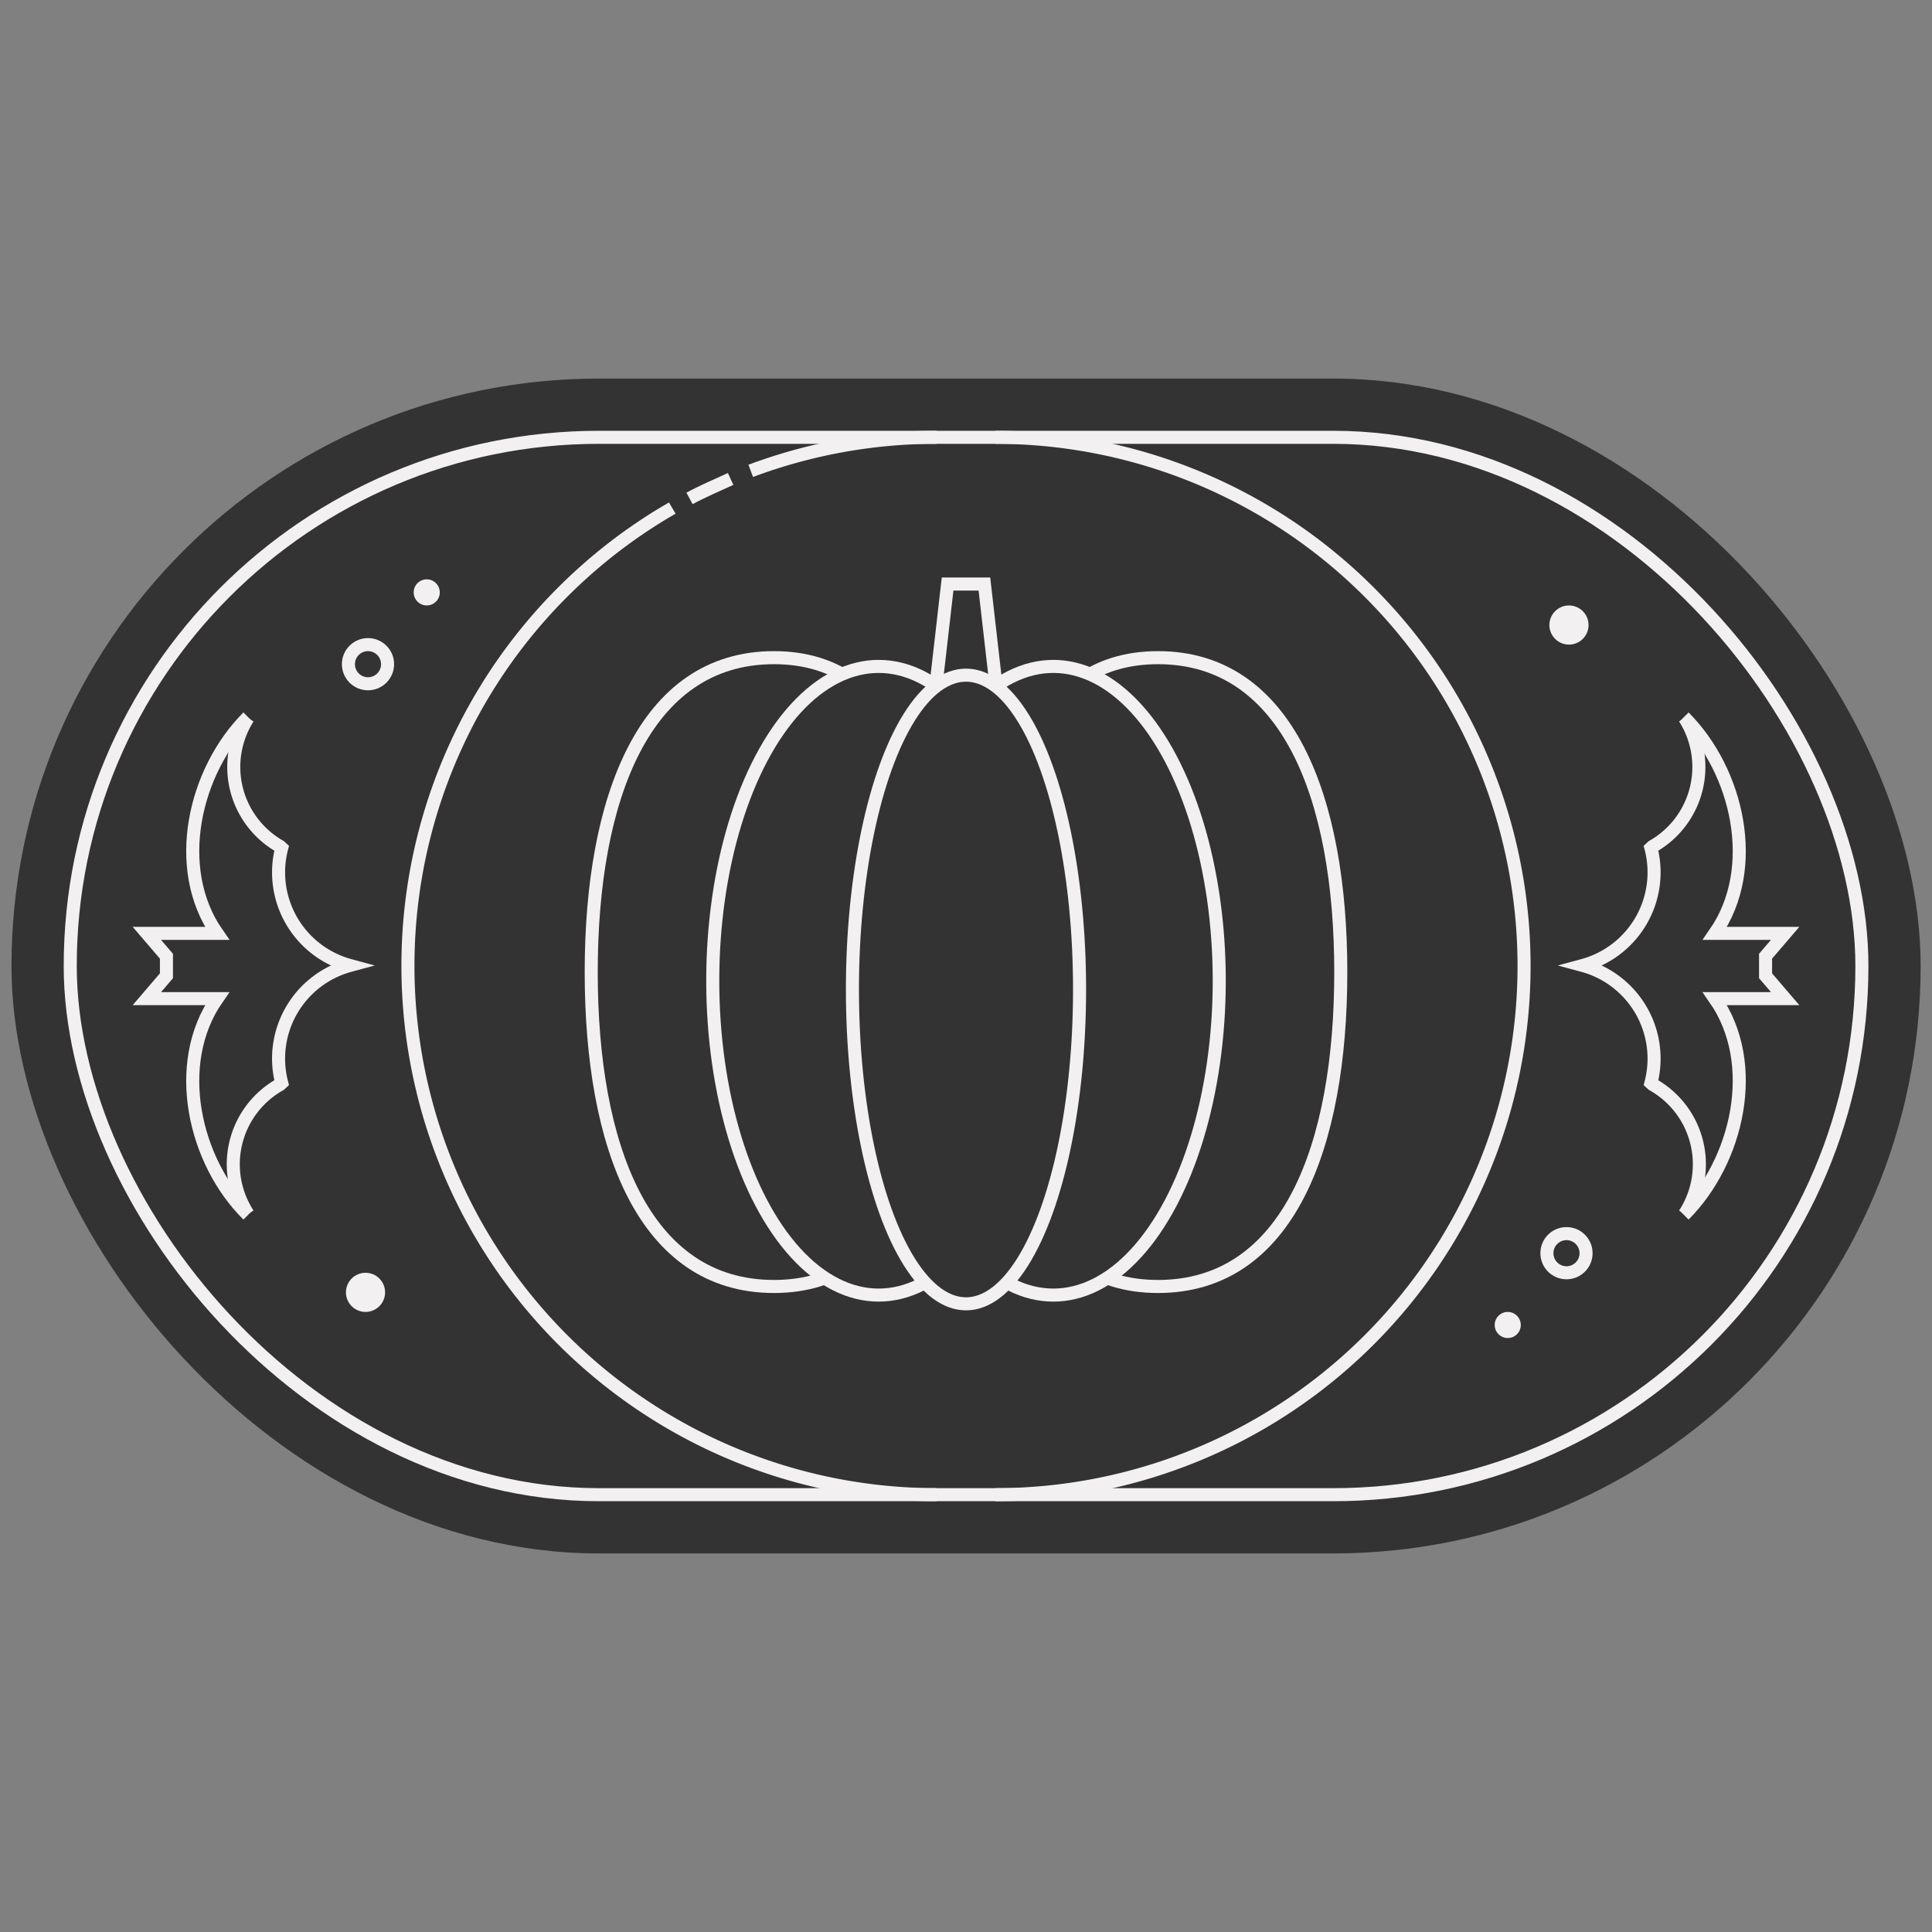 <svg xmlns="http://www.w3.org/2000/svg" width="148" height="148" viewBox="0 0 148 148"><rect x="0" y="0" width="148" height="148" fill="#808080" stroke="none"/><g id="Icons"><rect x="0.88" y="29" width="146.25" height="90" rx="45" fill="#333"/><path d="M57.51,36.07A40.51,40.51,0,0,1,71.75,33.5" fill="none" stroke="#f2f0f1" stroke-miterlimit="10"/><path d="M71.75,114.5A40.5,40.5,0,0,1,31.25,74h0A40.47,40.47,0,0,1,50.87,39.29l.63-.37" fill="none" stroke="#f2f0f1" stroke-miterlimit="10"/><path d="M76.25,114.5A40.5,40.5,0,0,0,116.75,74h0a40.5,40.5,0,0,0-40.5-40.5" fill="none" stroke="#f2f0f1" stroke-miterlimit="10"/><rect x="5.38" y="33.5" width="137.25" height="81" rx="40.5" fill="none" stroke="#f2f0f1" stroke-miterlimit="10"/><path d="M52.82,38.18c1-.54,2.08-1,3.15-1.49" fill="none" stroke="#f2f0f1" stroke-miterlimit="10"/><path d="M72,74.47c0,13.3-2.72,24.08-12.71,24.08s-14-10.78-14-24.08,4.06-24.09,14-24.09S72,61.17,72,74.47Z" fill="#333" stroke="#f2f0f1" stroke-miterlimit="10"/><ellipse cx="67.31" cy="75.13" rx="12.71" ry="24.08" fill="#333" stroke="#f2f0f1" stroke-miterlimit="10"/><path d="M76,74.47c0,13.3,2.72,24.08,12.71,24.08s14-10.78,14-24.08-4.06-24.09-14-24.09S76,61.17,76,74.47Z" fill="#333" stroke="#f2f0f1" stroke-miterlimit="10"/><ellipse cx="80.69" cy="75.13" rx="12.71" ry="24.08" fill="#333" stroke="#f2f0f1" stroke-miterlimit="10"/><ellipse cx="74" cy="75.8" rx="8.7" ry="24.08" fill="#333" stroke="#f2f0f1" stroke-miterlimit="10"/><polyline points="71.75 52.07 72.59 44.74 75.41 44.74 76.25 52.07" fill="none" stroke="#f2f0f1" stroke-miterlimit="10"/><path d="M19,55a7,7,0,0,0,2.45,9.84l.13.12a7.39,7.39,0,0,0,5.22,9v0a7.39,7.39,0,0,0-5.22,9l-.13.12A7,7,0,0,0,19,93" fill="none" stroke="#f2f0f1" stroke-miterlimit="10"/><path d="M19,54.93c-4.12,4.12-5.85,11.56-2.37,16.57H11.25l1.5,1.75v1.5l-1.5,1.75h5.38C13.15,81.51,14.88,89,19,93.07" fill="none" stroke="#f2f0f1" stroke-miterlimit="10"/><path d="M129.05,55a7,7,0,0,1-2.45,9.84l-.13.12a7.39,7.39,0,0,1-5.22,9v0a7.39,7.39,0,0,1,5.22,9l.13.12A7,7,0,0,1,129.05,93" fill="none" stroke="#f2f0f1" stroke-miterlimit="10"/><path d="M129,54.93c4.12,4.12,5.85,11.56,2.37,16.57h5.38l-1.5,1.75v1.5l1.5,1.75h-5.38c3.48,5,1.75,12.45-2.37,16.57" fill="none" stroke="#f2f0f1" stroke-miterlimit="10"/><circle cx="28.19" cy="50.88" r="1.5" fill="none" stroke="#f2f0f1" stroke-miterlimit="10"/><circle cx="32.69" cy="45.38" r="1" fill="#f2f0f1"/><circle cx="28" cy="99" r="1.5" fill="#f2f0f1"/><circle cx="120" cy="96" r="1.5" fill="none" stroke="#f2f0f1" stroke-miterlimit="10"/><circle cx="115.5" cy="101.5" r="1" fill="#f2f0f1"/><circle cx="120.19" cy="47.88" r="1.5" fill="#f2f0f1"/></g></svg>